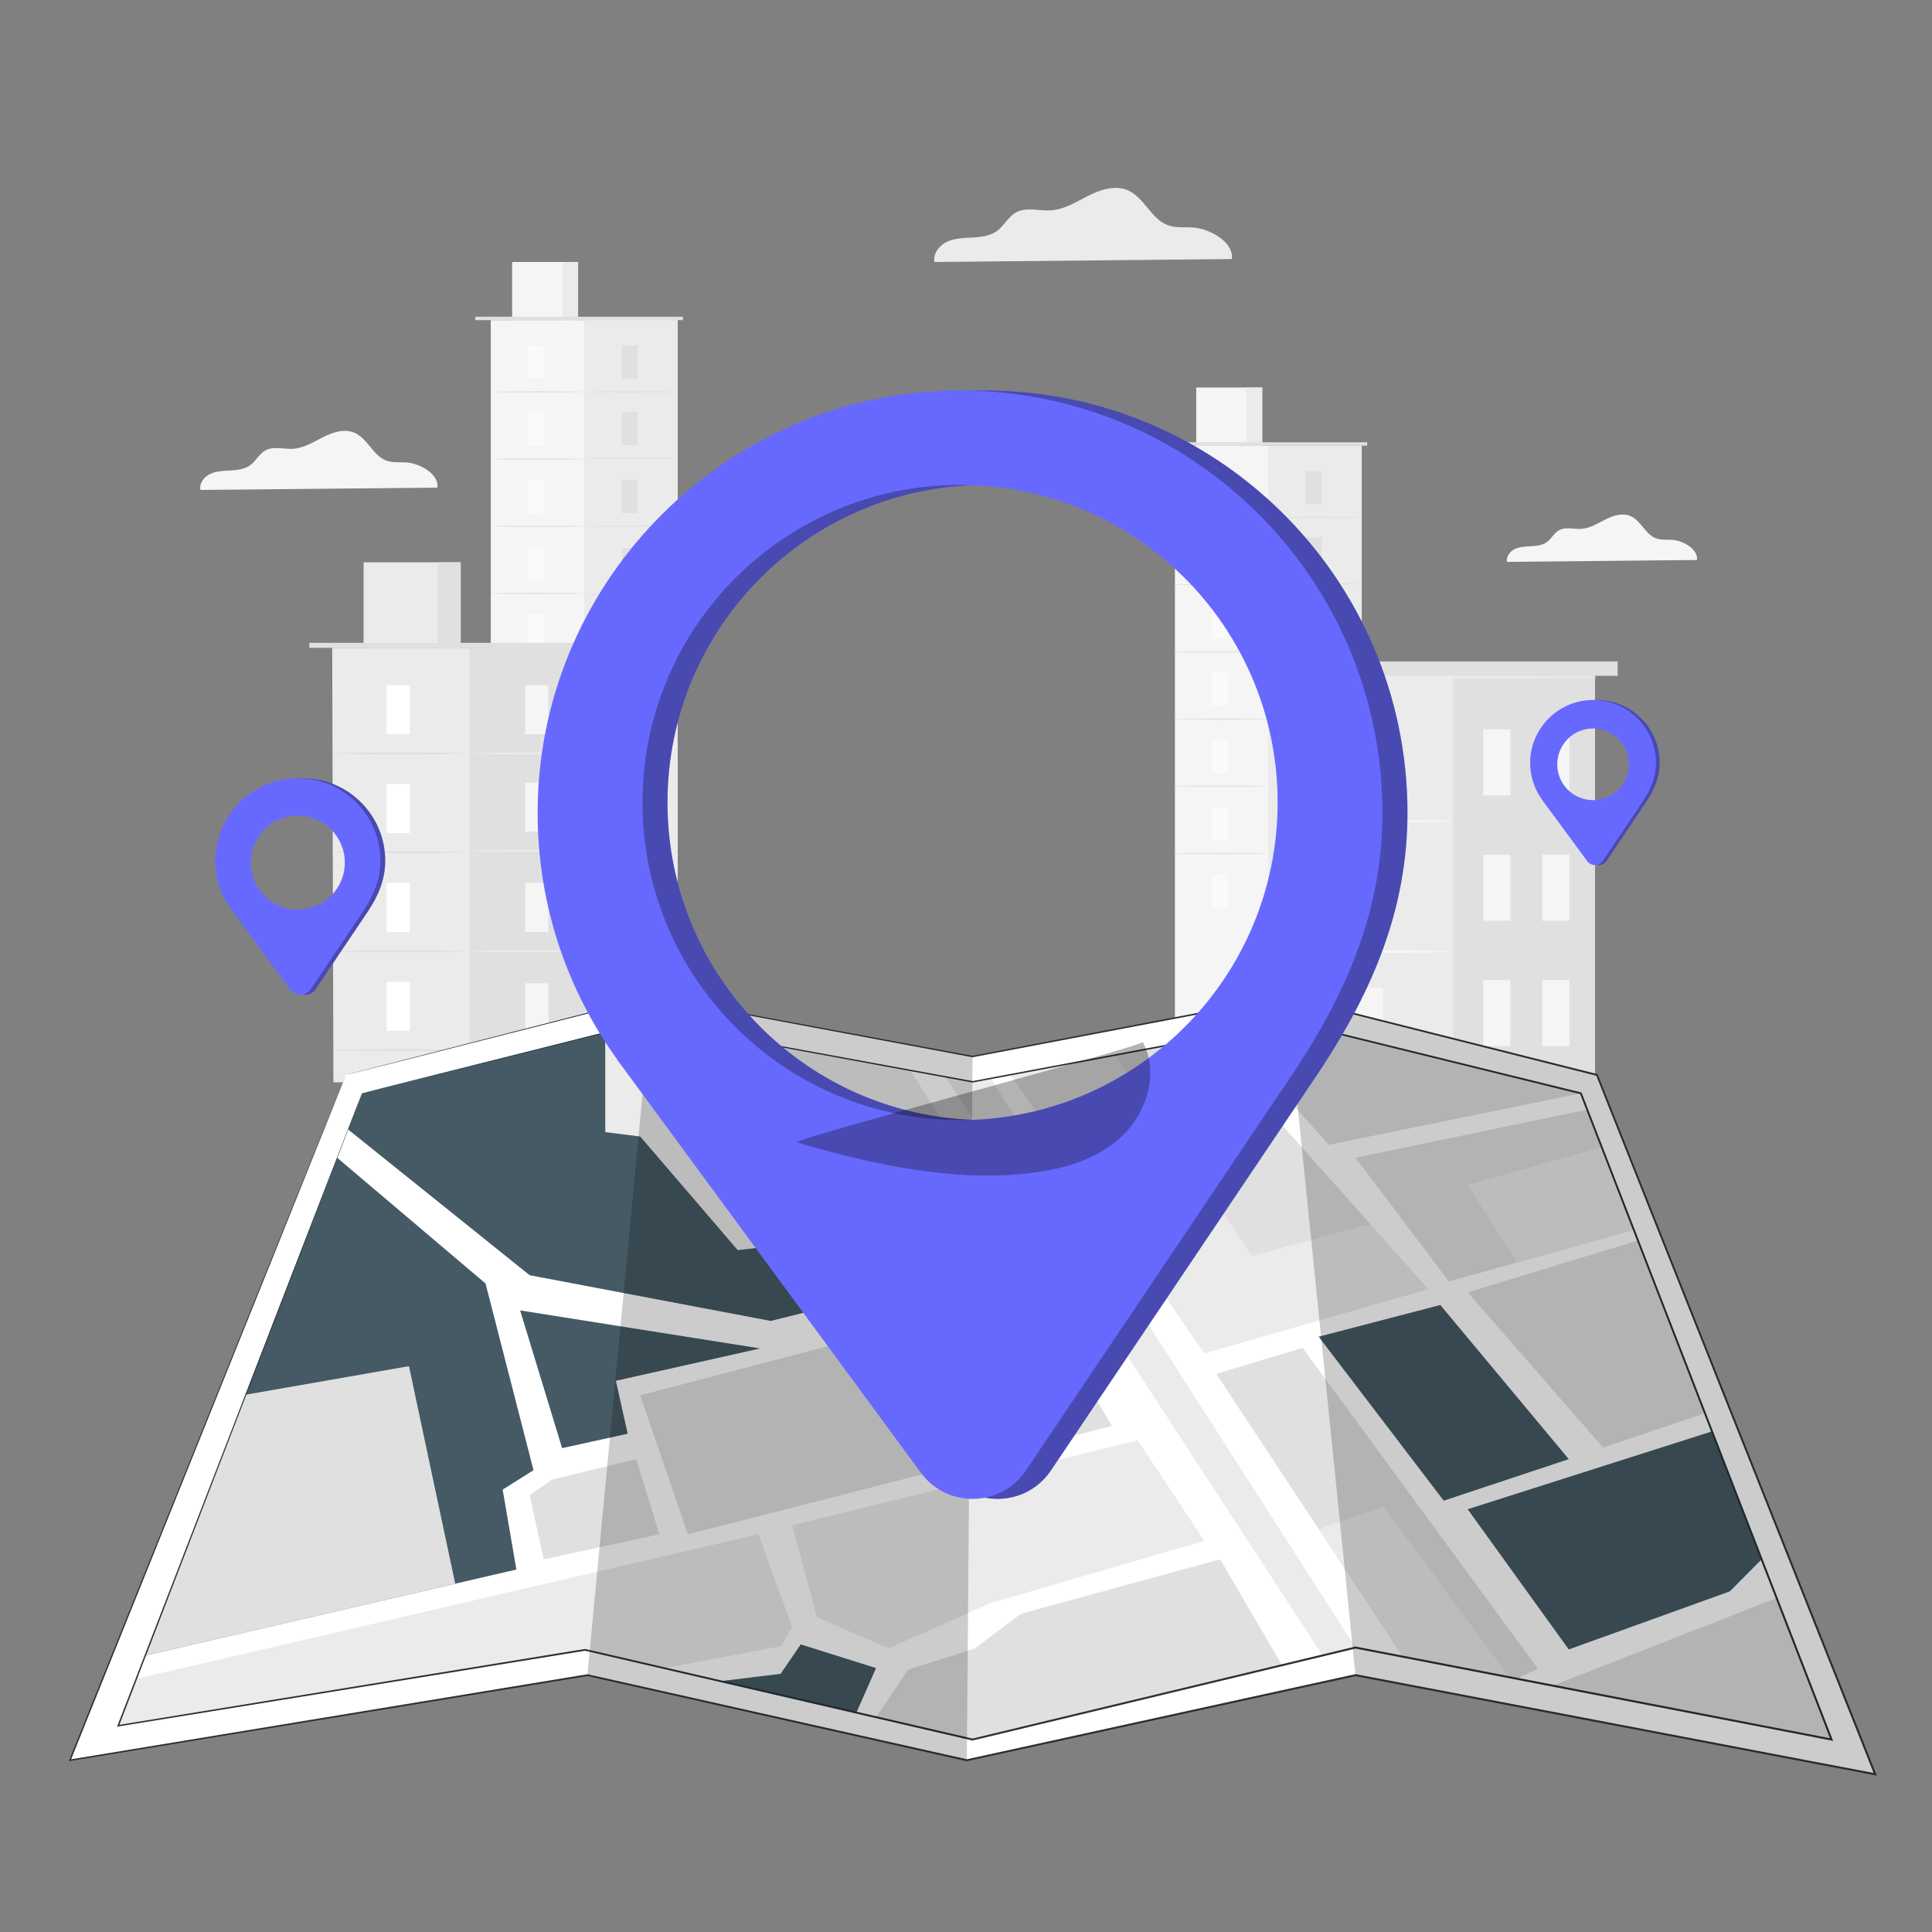 <svg width="150" height="150" viewBox="0 0 150 150" fill="none" xmlns="http://www.w3.org/2000/svg">
<rect x="0" y="0" width="150" height="150" fill="#808080" stroke="none"/>
<path d="M52.609 24.854H38.105V70.817H52.609V24.854Z" fill="#F5F5F5"/>
<path d="M52.607 24.854H45.355V70.691H52.607V24.854Z" fill="#EBEBEB"/>
<path d="M44.883 20.341H39.762V24.853H44.883V20.341Z" fill="#F5F5F5"/>
<path d="M44.883 20.341H43.662V24.853H44.883V20.341Z" fill="#EBEBEB"/>
<path d="M36.897 24.854V24.59H53.033V24.854" fill="#E0E0E0"/>
<path d="M42.196 26.821H40.969V29.409H42.196V26.821Z" fill="#FAFAFA"/>
<path d="M45.357 30.425C45.357 30.453 43.733 30.475 41.732 30.475C39.729 30.475 38.105 30.453 38.105 30.425C38.105 30.398 39.728 30.376 41.732 30.376C43.734 30.376 45.357 30.398 45.357 30.425Z" fill="#E0E0E0"/>
<path d="M49.509 26.821H48.281V29.409H49.509V26.821Z" fill="#E0E0E0"/>
<path d="M52.67 30.427C52.67 30.454 51.046 30.476 49.044 30.476C47.041 30.476 45.418 30.454 45.418 30.427C45.418 30.399 47.041 30.377 49.044 30.377C51.046 30.377 52.67 30.399 52.67 30.427Z" fill="#E0E0E0"/>
<path d="M49.509 31.96H48.281V34.548H49.509V31.96Z" fill="#E0E0E0"/>
<path d="M52.67 35.565C52.67 35.592 51.046 35.615 49.044 35.615C47.041 35.615 45.418 35.592 45.418 35.565C45.418 35.538 47.041 35.516 49.044 35.516C51.046 35.516 52.67 35.538 52.67 35.565Z" fill="#E0E0E0"/>
<path d="M49.509 37.255H48.281V39.844H49.509V37.255Z" fill="#E0E0E0"/>
<path d="M52.67 40.86C52.67 40.887 51.046 40.909 49.044 40.909C47.041 40.909 45.418 40.887 45.418 40.86C45.418 40.832 47.041 40.81 49.044 40.81C51.046 40.81 52.67 40.832 52.67 40.86Z" fill="#E0E0E0"/>
<path d="M49.509 42.549H48.281V45.137H49.509V42.549Z" fill="#E0E0E0"/>
<path d="M52.67 46.154C52.67 46.181 51.046 46.203 49.044 46.203C47.041 46.203 45.418 46.181 45.418 46.154C45.418 46.126 47.041 46.104 49.044 46.104C51.046 46.104 52.67 46.126 52.67 46.154Z" fill="#E0E0E0"/>
<path d="M49.509 47.692H48.281V50.281H49.509V47.692Z" fill="#E0E0E0"/>
<path d="M52.67 51.297C52.67 51.324 51.046 51.347 49.044 51.347C47.041 51.347 45.418 51.324 45.418 51.297C45.418 51.27 47.041 51.248 49.044 51.248C51.046 51.248 52.67 51.27 52.67 51.297Z" fill="#E0E0E0"/>
<path d="M49.509 52.856H48.281V55.444H49.509V52.856Z" fill="#E0E0E0"/>
<path d="M49.509 58.087H48.281V60.676H49.509V58.087Z" fill="#E0E0E0"/>
<path d="M52.67 56.461C52.67 56.488 51.046 56.51 49.044 56.51C47.041 56.51 45.418 56.488 45.418 56.461C45.418 56.433 47.041 56.411 49.044 56.411C51.046 56.411 52.67 56.433 52.67 56.461Z" fill="#E0E0E0"/>
<path d="M42.196 32.039H40.969V34.627H42.196V32.039Z" fill="#FAFAFA"/>
<path d="M45.357 35.644C45.357 35.671 43.733 35.693 41.732 35.693C39.729 35.693 38.105 35.671 38.105 35.644C38.105 35.616 39.728 35.594 41.732 35.594C43.734 35.594 45.357 35.617 45.357 35.644Z" fill="#E0E0E0"/>
<path d="M42.196 37.257H40.969V39.846H42.196V37.257Z" fill="#FAFAFA"/>
<path d="M45.357 40.861C45.357 40.888 43.733 40.91 41.732 40.91C39.729 40.91 38.105 40.888 38.105 40.861C38.105 40.833 39.728 40.811 41.732 40.811C43.734 40.811 45.357 40.833 45.357 40.861Z" fill="#E0E0E0"/>
<path d="M42.196 42.474H40.969V45.062H42.196V42.474Z" fill="#FAFAFA"/>
<path d="M45.357 46.079C45.357 46.106 43.733 46.128 41.732 46.128C39.729 46.128 38.105 46.106 38.105 46.079C38.105 46.051 39.728 46.029 41.732 46.029C43.734 46.03 45.357 46.052 45.357 46.079Z" fill="#E0E0E0"/>
<path d="M42.196 47.692H40.969V50.28H42.196V47.692Z" fill="#FAFAFA"/>
<path d="M45.357 51.297C45.357 51.324 43.733 51.347 41.732 51.347C39.729 51.347 38.105 51.324 38.105 51.297C38.105 51.27 39.728 51.248 41.732 51.248C43.734 51.248 45.357 51.27 45.357 51.297Z" fill="#E0E0E0"/>
<path d="M42.196 52.91H40.969V55.499H42.196V52.91Z" fill="#FAFAFA"/>
<path d="M45.357 56.515C45.357 56.542 43.733 56.564 41.732 56.564C39.729 56.564 38.105 56.542 38.105 56.515C38.105 56.487 39.728 56.465 41.732 56.465C43.734 56.465 45.357 56.487 45.357 56.515Z" fill="#E0E0E0"/>
<path d="M42.194 58.127H40.967V60.715H42.194V58.127Z" fill="#FAFAFA"/>
<path d="M105.724 34.599H91.221V80.563H105.724V34.599Z" fill="#F5F5F5"/>
<path d="M105.722 34.599H98.471V80.436H105.722V34.599Z" fill="#EBEBEB"/>
<path d="M97.996 30.087H92.875V34.599H97.996V30.087Z" fill="#F5F5F5"/>
<path d="M97.996 30.087H96.775V34.6H97.996V30.087Z" fill="#EBEBEB"/>
<path d="M90.01 34.599V34.336H106.146V34.599" fill="#E0E0E0"/>
<path d="M95.31 36.568H94.082V39.156H95.31V36.568Z" fill="#FAFAFA"/>
<path d="M98.47 40.172C98.47 40.2 96.847 40.222 94.845 40.222C92.842 40.222 91.219 40.2 91.219 40.172C91.219 40.145 92.842 40.123 94.845 40.123C96.847 40.123 98.47 40.145 98.47 40.172Z" fill="#E0E0E0"/>
<path d="M102.624 36.568H101.396V39.156H102.624V36.568Z" fill="#E0E0E0"/>
<path d="M105.785 40.172C105.785 40.2 104.162 40.222 102.159 40.222C100.157 40.222 98.533 40.2 98.533 40.172C98.533 40.145 100.156 40.123 102.159 40.123C104.162 40.123 105.785 40.145 105.785 40.172Z" fill="#E0E0E0"/>
<path d="M102.624 41.707H101.396V44.296H102.624V41.707Z" fill="#E0E0E0"/>
<path d="M105.785 45.311C105.785 45.339 104.162 45.361 102.159 45.361C100.157 45.361 98.533 45.339 98.533 45.311C98.533 45.284 100.156 45.262 102.159 45.262C104.162 45.262 105.785 45.284 105.785 45.311Z" fill="#E0E0E0"/>
<path d="M102.624 47.001H101.396V49.589H102.624V47.001Z" fill="#E0E0E0"/>
<path d="M105.785 50.606C105.785 50.633 104.162 50.655 102.159 50.655C100.157 50.655 98.533 50.633 98.533 50.606C98.533 50.578 100.156 50.556 102.159 50.556C104.162 50.556 105.785 50.578 105.785 50.606Z" fill="#E0E0E0"/>
<path d="M102.624 52.295H101.396V54.883H102.624V52.295Z" fill="#E0E0E0"/>
<path d="M105.785 55.9C105.785 55.927 104.162 55.949 102.159 55.949C100.157 55.949 98.533 55.927 98.533 55.9C98.533 55.872 100.156 55.85 102.159 55.85C104.162 55.85 105.785 55.872 105.785 55.9Z" fill="#E0E0E0"/>
<path d="M102.624 57.438H101.396V60.026H102.624V57.438Z" fill="#E0E0E0"/>
<path d="M105.785 61.043C105.785 61.07 104.162 61.092 102.159 61.092C100.157 61.092 98.533 61.07 98.533 61.043C98.533 61.015 100.156 60.993 102.159 60.993C104.162 60.993 105.785 61.016 105.785 61.043Z" fill="#E0E0E0"/>
<path d="M102.624 62.602H101.396V65.191H102.624V62.602Z" fill="#E0E0E0"/>
<path d="M102.624 67.834H101.396V70.422H102.624V67.834Z" fill="#E0E0E0"/>
<path d="M105.785 66.207C105.785 66.234 104.162 66.257 102.159 66.257C100.157 66.257 98.533 66.234 98.533 66.207C98.533 66.18 100.156 66.158 102.159 66.158C104.162 66.158 105.785 66.18 105.785 66.207Z" fill="#E0E0E0"/>
<path d="M95.31 41.785H94.082V44.374H95.31V41.785Z" fill="#FAFAFA"/>
<path d="M98.47 45.39C98.47 45.418 96.847 45.44 94.845 45.44C92.842 45.44 91.219 45.418 91.219 45.39C91.219 45.363 92.842 45.341 94.845 45.341C96.847 45.341 98.47 45.363 98.47 45.39Z" fill="#E0E0E0"/>
<path d="M95.31 47.002H94.082V49.591H95.31V47.002Z" fill="#FAFAFA"/>
<path d="M98.47 50.607C98.47 50.634 96.847 50.657 94.845 50.657C92.842 50.657 91.219 50.634 91.219 50.607C91.219 50.58 92.842 50.558 94.845 50.558C96.847 50.558 98.47 50.58 98.47 50.607Z" fill="#E0E0E0"/>
<path d="M95.31 52.221H94.082V54.81H95.31V52.221Z" fill="#FAFAFA"/>
<path d="M98.47 55.825C98.47 55.853 96.847 55.875 94.845 55.875C92.842 55.875 91.219 55.853 91.219 55.825C91.219 55.798 92.842 55.776 94.845 55.776C96.847 55.776 98.47 55.798 98.47 55.825Z" fill="#E0E0E0"/>
<path d="M95.31 57.438H94.082V60.026H95.31V57.438Z" fill="#FAFAFA"/>
<path d="M98.47 61.044C98.47 61.071 96.847 61.093 94.845 61.093C92.842 61.093 91.219 61.071 91.219 61.044C91.219 61.016 92.842 60.994 94.845 60.994C96.847 60.994 98.47 61.017 98.47 61.044Z" fill="#E0E0E0"/>
<path d="M95.31 62.656H94.082V65.245H95.31V62.656Z" fill="#FAFAFA"/>
<path d="M98.47 66.261C98.47 66.288 96.847 66.31 94.845 66.31C92.842 66.31 91.219 66.288 91.219 66.261C91.219 66.234 92.842 66.211 94.845 66.211C96.847 66.211 98.47 66.234 98.47 66.261Z" fill="#E0E0E0"/>
<path d="M95.312 67.874H94.084V70.462H95.312V67.874Z" fill="#FAFAFA"/>
<path d="M123.831 52.433H100.348V83.406H123.831V52.433Z" fill="#EBEBEB"/>
<path d="M123.829 52.433H112.818V83.406H123.829V52.433Z" fill="#E0E0E0"/>
<path d="M107.381 56.626H105.27V61.756H107.381V56.626Z" fill="#F5F5F5"/>
<path d="M107.381 76.704H105.27V81.834H107.381V76.704Z" fill="#F5F5F5"/>
<path d="M112.82 63.769C112.82 63.827 110.028 63.873 106.584 63.873C103.139 63.873 100.348 63.827 100.348 63.769C100.348 63.711 103.139 63.665 106.584 63.665C110.028 63.665 112.82 63.711 112.82 63.769Z" fill="#F5F5F5"/>
<path d="M107.381 66.74H105.27V71.87H107.381V66.74Z" fill="#F5F5F5"/>
<path d="M112.82 73.883C112.82 73.941 110.028 73.988 106.584 73.988C103.139 73.988 100.348 73.941 100.348 73.883C100.348 73.826 103.139 73.779 106.584 73.779C110.028 73.779 112.82 73.826 112.82 73.883Z" fill="#F5F5F5"/>
<path d="M117.27 56.625H115.158V61.755H117.27V56.625Z" fill="#F5F5F5"/>
<path d="M121.85 56.626H119.738V61.755H121.85V56.626Z" fill="#F5F5F5"/>
<path d="M117.27 66.36H115.158V71.49H117.27V66.36Z" fill="#F5F5F5"/>
<path d="M121.85 66.36H119.738V71.49H121.85V66.36Z" fill="#F5F5F5"/>
<path d="M117.27 76.094H115.158V81.223H117.27V76.094Z" fill="#F5F5F5"/>
<path d="M121.85 76.094H119.738V81.223H121.85V76.094Z" fill="#F5F5F5"/>
<path d="M125.596 51.355H98.582V52.471H125.596V51.355Z" fill="#E0E0E0"/>
<path d="M123.995 52.577C123.995 52.635 118.747 52.681 112.274 52.681C105.798 52.681 100.551 52.635 100.551 52.577C100.551 52.52 105.798 52.473 112.274 52.473C118.747 52.473 123.995 52.52 123.995 52.577Z" fill="#EBEBEB"/>
<path d="M47.228 84.026H25.886L25.793 50.297H47.135L47.228 84.026Z" fill="#EBEBEB"/>
<path d="M47.138 50.297H36.467V84.026H47.138V50.297Z" fill="#E0E0E0"/>
<path d="M35.767 43.657H28.23V50.297H35.767V43.657Z" fill="#EBEBEB"/>
<path d="M35.767 43.657H33.971V50.297H35.767V43.657Z" fill="#E0E0E0"/>
<path d="M47.761 49.909H24.016V50.297H47.761V49.909Z" fill="#E0E0E0"/>
<path d="M31.814 53.193H30.008V57.002H31.814V53.193Z" fill="white"/>
<path d="M36.464 58.496C36.464 58.537 34.075 58.569 31.129 58.569C28.182 58.569 25.793 58.537 25.793 58.496C25.793 58.456 28.181 58.424 31.129 58.424C34.075 58.423 36.464 58.456 36.464 58.496Z" fill="#E0E0E0"/>
<path d="M42.578 53.193H40.772V57.002H42.578V53.193Z" fill="#F5F5F5"/>
<path d="M47.228 58.497C47.228 58.537 44.839 58.569 41.892 58.569C38.945 58.569 36.557 58.537 36.557 58.497C36.557 58.457 38.945 58.424 41.892 58.424C44.838 58.424 47.228 58.457 47.228 58.497Z" fill="#EBEBEB"/>
<path d="M42.578 60.755H40.772V64.564H42.578V60.755Z" fill="#F5F5F5"/>
<path d="M47.228 66.059C47.228 66.1 44.839 66.132 41.892 66.132C38.945 66.132 36.557 66.1 36.557 66.059C36.557 66.019 38.945 65.987 41.892 65.987C44.838 65.987 47.228 66.019 47.228 66.059Z" fill="#EBEBEB"/>
<path d="M42.578 68.546H40.772V72.356H42.578V68.546Z" fill="#F5F5F5"/>
<path d="M47.228 73.85C47.228 73.89 44.839 73.922 41.892 73.922C38.945 73.922 36.557 73.89 36.557 73.85C36.557 73.81 38.945 73.777 41.892 73.777C44.838 73.777 47.228 73.81 47.228 73.85Z" fill="#EBEBEB"/>
<path d="M42.578 76.337H40.772V80.147H42.578V76.337Z" fill="#F5F5F5"/>
<path d="M47.228 81.641C47.228 81.681 44.839 81.713 41.892 81.713C38.945 81.713 36.557 81.681 36.557 81.641C36.557 81.6 38.945 81.568 41.892 81.568C44.838 81.568 47.228 81.6 47.228 81.641Z" fill="#EBEBEB"/>
<path d="M31.814 60.871H30.008V64.68H31.814V60.871Z" fill="white"/>
<path d="M36.464 66.175C36.464 66.215 34.075 66.248 31.129 66.248C28.182 66.248 25.793 66.215 25.793 66.175C25.793 66.134 28.181 66.102 31.129 66.102C34.075 66.102 36.464 66.134 36.464 66.175Z" fill="#E0E0E0"/>
<path d="M31.814 68.548H30.008V72.357H31.814V68.548Z" fill="white"/>
<path d="M36.464 73.852C36.464 73.893 34.075 73.925 31.129 73.925C28.182 73.925 25.793 73.892 25.793 73.852C25.793 73.812 28.181 73.78 31.129 73.78C34.075 73.779 36.464 73.812 36.464 73.852Z" fill="#E0E0E0"/>
<path d="M31.814 76.227H30.008V80.036H31.814V76.227Z" fill="white"/>
<path d="M36.464 81.531C36.464 81.571 34.075 81.603 31.129 81.603C28.182 81.603 25.793 81.571 25.793 81.531C25.793 81.49 28.181 81.458 31.129 81.458C34.075 81.458 36.464 81.49 36.464 81.531Z" fill="#E0E0E0"/>
<path d="M131.751 43.478C131.864 42.658 130.707 41.983 129.837 41.913C129.423 41.88 128.992 41.943 128.599 41.807C127.748 41.51 127.408 40.41 126.578 40.06C125.957 39.798 125.242 40.032 124.64 40.334C124.039 40.638 123.444 41.019 122.771 41.062C122.187 41.099 121.552 40.882 121.04 41.168C120.659 41.381 120.459 41.82 120.107 42.079C119.764 42.333 119.315 42.386 118.889 42.41C118.462 42.433 118.02 42.438 117.632 42.615C117.243 42.793 116.922 43.204 117.003 43.623L131.751 43.478Z" fill="#F5F5F5"/>
<path d="M95.639 20.113C95.816 18.83 94.005 17.775 92.644 17.665C91.995 17.613 91.321 17.712 90.706 17.497C89.374 17.033 88.842 15.312 87.542 14.764C86.571 14.354 85.452 14.719 84.51 15.193C83.568 15.667 82.637 16.264 81.585 16.331C80.669 16.39 79.675 16.05 78.874 16.497C78.277 16.831 77.965 17.518 77.415 17.924C76.876 18.321 76.174 18.405 75.507 18.442C74.839 18.478 74.148 18.485 73.54 18.763C72.931 19.041 72.428 19.684 72.555 20.341L95.639 20.113Z" fill="#EBEBEB"/>
<path d="M33.962 37.859C34.103 36.836 32.66 35.994 31.574 35.907C31.057 35.865 30.52 35.944 30.029 35.773C28.967 35.403 28.543 34.031 27.507 33.594C26.732 33.267 25.84 33.558 25.09 33.936C24.339 34.314 23.596 34.789 22.757 34.843C22.027 34.89 21.235 34.619 20.596 34.976C20.121 35.241 19.871 35.789 19.433 36.113C19.004 36.429 18.444 36.496 17.912 36.525C17.38 36.554 16.828 36.56 16.344 36.782C15.859 37.004 15.458 37.516 15.559 38.04L33.962 37.859Z" fill="#F5F5F5"/>
<path d="M23.349 60.423C19.949 60.502 17.177 63.273 17.096 66.673C17.061 68.129 17.514 69.477 18.3 70.569L18.298 70.57L18.361 70.654C18.364 70.658 18.367 70.663 18.369 70.666L22.907 76.838C23.306 77.381 24.123 77.364 24.5 76.805L28.601 70.708C29.377 69.524 29.909 68.287 29.909 66.829C29.91 63.239 26.958 60.339 23.349 60.423ZM23.502 71.489C20.841 71.489 18.684 69.332 18.684 66.671C18.684 64.01 20.841 61.854 23.502 61.854C26.163 61.854 28.319 64.01 28.319 66.671C28.319 69.332 26.162 71.489 23.502 71.489Z" fill="#6769FE"/>
<g opacity="0.3">
<path d="M23.349 60.423C19.949 60.502 17.177 63.273 17.096 66.673C17.061 68.129 17.514 69.477 18.3 70.569L18.298 70.57L18.361 70.654C18.364 70.658 18.367 70.663 18.369 70.666L22.907 76.838C23.306 77.381 24.123 77.364 24.5 76.805L28.601 70.708C29.377 69.524 29.909 68.287 29.909 66.829C29.91 63.239 26.958 60.339 23.349 60.423ZM23.502 71.489C20.841 71.489 18.684 69.332 18.684 66.671C18.684 64.01 20.841 61.854 23.502 61.854C26.163 61.854 28.319 64.01 28.319 66.671C28.319 69.332 26.162 71.489 23.502 71.489Z" fill="black"/>
</g>
<path d="M22.971 60.423C19.57 60.502 16.798 63.273 16.717 66.673C16.682 68.129 17.135 69.477 17.921 70.569L17.919 70.57L17.982 70.654C17.985 70.658 17.988 70.663 17.991 70.666L22.528 76.838C22.927 77.381 23.744 77.364 24.121 76.805L28.222 70.708C28.998 69.524 29.53 68.287 29.53 66.829C29.531 63.239 26.579 60.339 22.971 60.423ZM23.123 70.62C21.108 70.62 19.474 68.987 19.474 66.971C19.474 64.956 21.108 63.323 23.123 63.323C25.138 63.323 26.771 64.956 26.771 66.971C26.771 68.987 25.138 70.62 23.123 70.62Z" fill="#6769FE"/>
<path d="M123.857 54.349C121.266 54.41 119.153 56.522 119.091 59.113C119.065 60.223 119.41 61.25 120.009 62.082L120.008 62.082L120.056 62.147C120.058 62.15 120.06 62.153 120.062 62.156L123.52 66.859C123.825 67.273 124.447 67.261 124.734 66.834L127.86 62.188C128.451 61.285 128.857 60.343 128.857 59.231C128.857 56.496 126.607 54.286 123.857 54.349ZM123.973 62.783C121.945 62.783 120.302 61.139 120.302 59.111C120.302 57.084 121.945 55.44 123.973 55.44C126.001 55.44 127.645 57.084 127.645 59.111C127.645 61.139 126.001 62.783 123.973 62.783Z" fill="#6769FE"/>
<g opacity="0.3">
<path d="M123.857 54.349C121.266 54.41 119.153 56.522 119.091 59.113C119.065 60.223 119.41 61.25 120.009 62.082L120.008 62.082L120.056 62.147C120.058 62.15 120.06 62.153 120.062 62.156L123.52 66.859C123.825 67.273 124.447 67.261 124.734 66.834L127.86 62.188C128.451 61.285 128.857 60.343 128.857 59.231C128.857 56.496 126.607 54.286 123.857 54.349ZM123.973 62.783C121.945 62.783 120.302 61.139 120.302 59.111C120.302 57.084 121.945 55.44 123.973 55.44C126.001 55.44 127.645 57.084 127.645 59.111C127.645 61.139 126.001 62.783 123.973 62.783Z" fill="black"/>
</g>
<path d="M123.568 54.349C120.977 54.41 118.864 56.522 118.802 59.113C118.776 60.223 119.121 61.25 119.72 62.082L119.719 62.082L119.767 62.147C119.769 62.15 119.771 62.153 119.773 62.156L123.231 66.859C123.536 67.273 124.158 67.261 124.445 66.834L127.571 62.188C128.162 61.285 128.568 60.343 128.568 59.231C128.568 56.496 126.318 54.286 123.568 54.349ZM123.684 62.121C122.149 62.121 120.904 60.876 120.904 59.341C120.904 57.805 122.149 56.56 123.684 56.56C125.22 56.56 126.465 57.805 126.465 59.341C126.465 60.876 125.22 62.121 123.684 62.121Z" fill="#6769FE"/>
<path d="M26.854 83.457L5.428 136.665L45.602 130.059L75.063 136.665L105.238 130.059L145.591 137.756L123.986 83.457L99.882 77.386L75.509 82.029L50.601 77.386L26.854 83.457Z" fill="white"/>
<path d="M26.855 83.457C26.855 83.457 26.986 83.42 27.248 83.352C27.512 83.283 27.904 83.181 28.421 83.047C29.46 82.779 31.001 82.381 33.017 81.862C37.055 80.825 42.992 79.3 50.592 77.348L50.601 77.346L50.609 77.348C57.474 78.623 65.9 80.188 75.52 81.975H75.5C82.796 80.583 91.022 79.013 99.871 77.324L99.884 77.321L99.898 77.325C107.384 79.208 115.494 81.248 124.004 83.389L124.039 83.398L124.052 83.431C130.654 100.019 137.955 118.359 145.664 137.728L145.716 137.859L145.577 137.833C138.942 136.567 131.929 135.23 124.819 133.874C118.194 132.61 111.655 131.362 105.225 130.135L105.256 130.135C94.887 132.404 84.799 134.612 75.08 136.739L75.064 136.742L75.048 136.739C64.781 134.435 54.933 132.224 45.588 130.127L45.614 130.128C30.853 132.551 17.34 134.769 5.438 136.722L5.338 136.739L5.376 136.644C12.003 120.218 17.37 106.916 21.08 97.72C22.936 93.127 24.378 89.56 25.357 87.139C25.846 85.932 26.22 85.011 26.472 84.39C26.723 83.771 26.855 83.457 26.855 83.457C26.855 83.457 26.73 83.779 26.482 84.402C26.233 85.025 25.863 85.95 25.378 87.163C24.406 89.587 22.972 93.161 21.126 97.762C17.43 106.958 12.084 120.26 5.481 136.687L5.419 136.609C17.319 134.648 30.831 132.422 45.591 129.99L45.605 129.988L45.618 129.991C54.963 132.085 64.812 134.292 75.08 136.593H75.047C84.766 134.464 94.854 132.254 105.222 129.984L105.238 129.98L105.253 129.983C111.684 131.21 118.223 132.457 124.848 133.721C131.958 135.077 138.97 136.415 145.606 137.681L145.519 137.786C137.815 118.415 130.519 100.073 123.922 83.483L123.97 83.525C115.461 81.38 107.352 79.335 99.867 77.448L99.894 77.449C91.044 79.131 82.817 80.695 75.52 82.082L75.51 82.084L75.5 82.082C65.883 80.284 57.458 78.709 50.595 77.425L50.612 77.425C43.013 79.358 37.077 80.869 33.04 81.896C31.02 82.408 29.476 82.8 28.434 83.064C27.914 83.194 27.52 83.293 27.255 83.36C26.99 83.426 26.855 83.457 26.855 83.457Z" fill="#263238"/>
<path d="M28.104 84.885L9.178 133.987L45.424 128.095L75.51 135.058L105.239 127.916L142.199 135.058L122.737 84.885L100.239 79.35L75.51 83.992L50.245 79.35L28.104 84.885Z" fill="white"/>
<path d="M11.281 128.531L40.091 121.858L39.027 115.652L41.421 114.145L37.697 99.65L26.177 89.887L11.281 128.531Z" fill="#455A64"/>
<path d="M9.178 133.987L10.583 130.342L58.887 119.12L61.511 126.341L60.661 127.799L51.588 129.521L45.424 128.094L9.178 133.987Z" fill="#EBEBEB"/>
<path d="M61.512 118.42L63.428 125.565L68.991 127.983L76.907 124.466L93.51 119.629L88.329 111.825L61.512 118.42Z" fill="#EBEBEB"/>
<path d="M42.216 121.067L51.191 119.12L49.401 113.288L42.862 114.868L41.121 116.096L42.216 121.067Z" fill="#E0E0E0"/>
<path d="M40.383 101.74L43.642 112.434L48.734 111.313L47.818 107.204L59.021 104.693L40.383 101.74Z" fill="#455A64"/>
<path d="M27.025 87.688L41.123 99.006L59.838 102.554L79.8 97.591L70.688 83.106L50.246 79.35L28.106 84.885L27.025 87.688Z" fill="#EBEBEB"/>
<path d="M73.412 83.607L102.679 128.531L105.239 127.917L76.912 83.73L75.51 83.993L73.412 83.607Z" fill="#EBEBEB"/>
<path d="M49.701 108.335L53.41 119.12L86.33 110.709L80.237 100.337L49.701 108.335Z" fill="#E0E0E0"/>
<path d="M68.018 133.324L68.338 132.848L70.5 129.634L75.689 127.984L79.257 125.296L94.73 121.067L99.535 129.287L75.51 135.058" fill="#E0E0E0"/>
<path d="M95.426 80.254L103.18 88.879L122.739 84.885L100.241 79.35L95.426 80.254Z" fill="#E0E0E0"/>
<path d="M126.855 95.497L112.49 99.488L105.24 89.888L123.229 86.15L126.855 95.497Z" fill="#E0E0E0"/>
<path d="M78.449 83.441L93.51 105.075L110.893 100.087L93.51 80.614L78.449 83.441Z" fill="#EBEBEB"/>
<path d="M120.557 130.876L137.936 124.068L142.2 135.058L120.557 130.876Z" fill="#E0E0E0"/>
<path d="M102.381 103.78L111.824 101.319L121.799 113.288L112.09 116.512L102.381 103.78Z" fill="#455A64"/>
<path d="M113.951 100.337L124.458 112.385L132.374 109.729L127.169 96.312L113.951 100.337Z" fill="#E0E0E0"/>
<path d="M121.798 128.062L113.951 117.177L132.918 111.131L136.772 121.067L134.3 123.556L121.798 128.062Z" fill="#455A64"/>
<path d="M94.434 106.666L108.852 128.531L117.73 130.33L119.405 129.563L101.136 104.646L94.434 106.666Z" fill="#E0E0E0"/>
<path d="M35.345 122.958L31.753 106.069L19.086 108.282L11.281 128.531L35.345 122.958Z" fill="#E0E0E0"/>
<path d="M46.992 80.164V87.896L49.704 88.238L57.276 97.06L63.785 96.312L66.883 100.803L59.838 102.555L41.123 99.007L27.025 87.689L28.106 84.885L46.992 80.164Z" fill="#455A64"/>
<path d="M86.58 81.981L97.215 97.501L106.376 95.025L93.511 80.614L86.58 81.981Z" fill="#E0E0E0"/>
<path d="M117.798 98.013L113.951 91.997L124.355 89.057L126.853 95.497L117.798 98.013Z" fill="#EBEBEB"/>
<path d="M102.381 118.717L107.417 116.977L117.184 130.219L108.852 128.531L102.381 118.717Z" fill="#EBEBEB"/>
<path d="M55.924 130.525L60.608 129.955L62.168 127.67L68.017 129.509L66.487 132.97L55.924 130.525Z" fill="#455A64"/>
<path d="M28.105 84.885C28.105 84.885 28.598 84.755 29.564 84.51C30.533 84.266 31.97 83.903 33.849 83.429C37.614 82.483 43.149 81.092 50.236 79.312L50.244 79.31L50.252 79.311C57.15 80.574 65.699 82.139 75.52 83.938H75.5C82.895 82.547 91.24 80.977 100.228 79.286L100.242 79.283L100.255 79.287C107.287 81.014 114.845 82.872 122.754 84.816L122.79 84.824L122.803 84.858C128.761 100.212 135.34 117.167 142.272 135.029L142.322 135.16L142.184 135.133C136.262 133.989 129.993 132.777 123.64 131.55C117.414 130.347 111.269 129.159 105.224 127.991L105.257 127.99C95.024 130.447 85.082 132.835 75.527 135.129L75.51 135.134L75.493 135.13C64.952 132.688 54.892 130.357 45.408 128.16L45.435 128.161C32.12 130.321 19.945 132.296 9.187 134.041L9.09 134.057L9.125 133.965C14.984 118.799 19.725 106.523 23.002 98.039C24.642 93.802 25.916 90.511 26.78 88.279C27.213 87.165 27.543 86.316 27.765 85.744C27.988 85.174 28.105 84.885 28.105 84.885C28.105 84.885 27.995 85.182 27.777 85.757C27.557 86.331 27.231 87.185 26.803 88.303C25.944 90.54 24.679 93.836 23.05 98.081C19.786 106.566 15.065 118.84 9.231 134.007L9.169 133.931C19.926 132.179 32.099 130.195 45.413 128.027L45.427 128.024L45.44 128.028C54.924 130.221 64.986 132.547 75.527 134.985H75.493C85.047 132.689 94.989 130.299 105.221 127.84L105.238 127.836L105.254 127.84C111.299 129.008 117.445 130.195 123.671 131.398C130.023 132.626 136.292 133.837 142.215 134.982L142.128 135.086C135.201 117.223 128.626 100.266 122.672 84.911L122.721 84.954C114.813 83.006 107.256 81.144 100.225 79.412L100.252 79.413C91.263 81.097 82.916 82.66 75.521 84.046L75.511 84.047L75.501 84.046C65.682 82.235 57.135 80.659 50.239 79.388L50.255 79.387C43.171 81.15 37.637 82.526 33.873 83.463C31.989 83.929 30.549 84.286 29.579 84.526C28.608 84.766 28.105 84.885 28.105 84.885Z" fill="#263238"/>
<g opacity="0.2">
<path d="M75.065 136.665L75.511 82.028L50.603 77.386L45.603 130.059L75.065 136.665Z" fill="black"/>
</g>
<g opacity="0.2">
<path d="M99.883 77.386L105.239 130.059L145.592 137.756L123.987 83.457L99.883 77.386Z" fill="black"/>
</g>
<path d="M75.702 30.327C58.299 30.731 44.109 44.914 43.695 62.316C43.518 69.769 45.835 76.669 49.86 82.257L49.852 82.26L50.171 82.695C50.186 82.715 50.201 82.736 50.216 82.756L73.438 114.342C75.482 117.122 79.665 117.035 81.591 114.171L102.581 82.966C106.553 76.909 109.277 70.577 109.277 63.114C109.277 44.742 94.171 29.898 75.702 30.327ZM76.481 86.963C62.864 86.963 51.825 75.924 51.825 62.307C51.825 48.689 62.864 37.65 76.481 37.65C90.098 37.65 101.138 48.689 101.138 62.307C101.138 75.924 90.099 86.963 76.481 86.963Z" fill="#6769FE"/>
<g opacity="0.3">
<path d="M75.702 30.327C58.299 30.731 44.109 44.914 43.695 62.316C43.518 69.769 45.835 76.669 49.86 82.257L49.852 82.26L50.171 82.695C50.186 82.715 50.201 82.736 50.216 82.756L73.438 114.342C75.482 117.122 79.665 117.035 81.591 114.171L102.581 82.966C106.553 76.909 109.277 70.577 109.277 63.114C109.277 44.742 94.171 29.898 75.702 30.327ZM76.481 86.963C62.864 86.963 51.825 75.924 51.825 62.307C51.825 48.689 62.864 37.65 76.481 37.65C90.098 37.65 101.138 48.689 101.138 62.307C101.138 75.924 90.099 86.963 76.481 86.963Z" fill="black"/>
</g>
<path d="M73.759 30.327C56.356 30.731 42.166 44.914 41.752 62.316C41.574 69.769 43.892 76.669 47.917 82.257L47.908 82.26L48.228 82.695C48.243 82.715 48.258 82.736 48.273 82.756L71.495 114.342C73.539 117.122 77.722 117.035 79.648 114.171L100.637 82.966C104.609 76.909 107.333 70.577 107.333 63.114C107.334 44.742 92.228 29.898 73.759 30.327ZM74.538 86.963C60.921 86.963 49.882 75.924 49.882 62.307C49.882 48.689 60.921 37.65 74.538 37.65C88.155 37.65 99.195 48.689 99.195 62.307C99.195 75.924 88.155 86.963 74.538 86.963Z" fill="#6769FE"/>
<g opacity="0.3">
<path d="M88.724 80.903C88.33 81.35 62.256 88.234 61.861 88.681C66.862 90.206 72.97 91.534 78.189 91.231C81.132 91.06 84.201 90.536 86.527 88.726C88.854 86.915 90.141 83.488 88.724 80.903Z" fill="black"/>
</g>
</svg>
